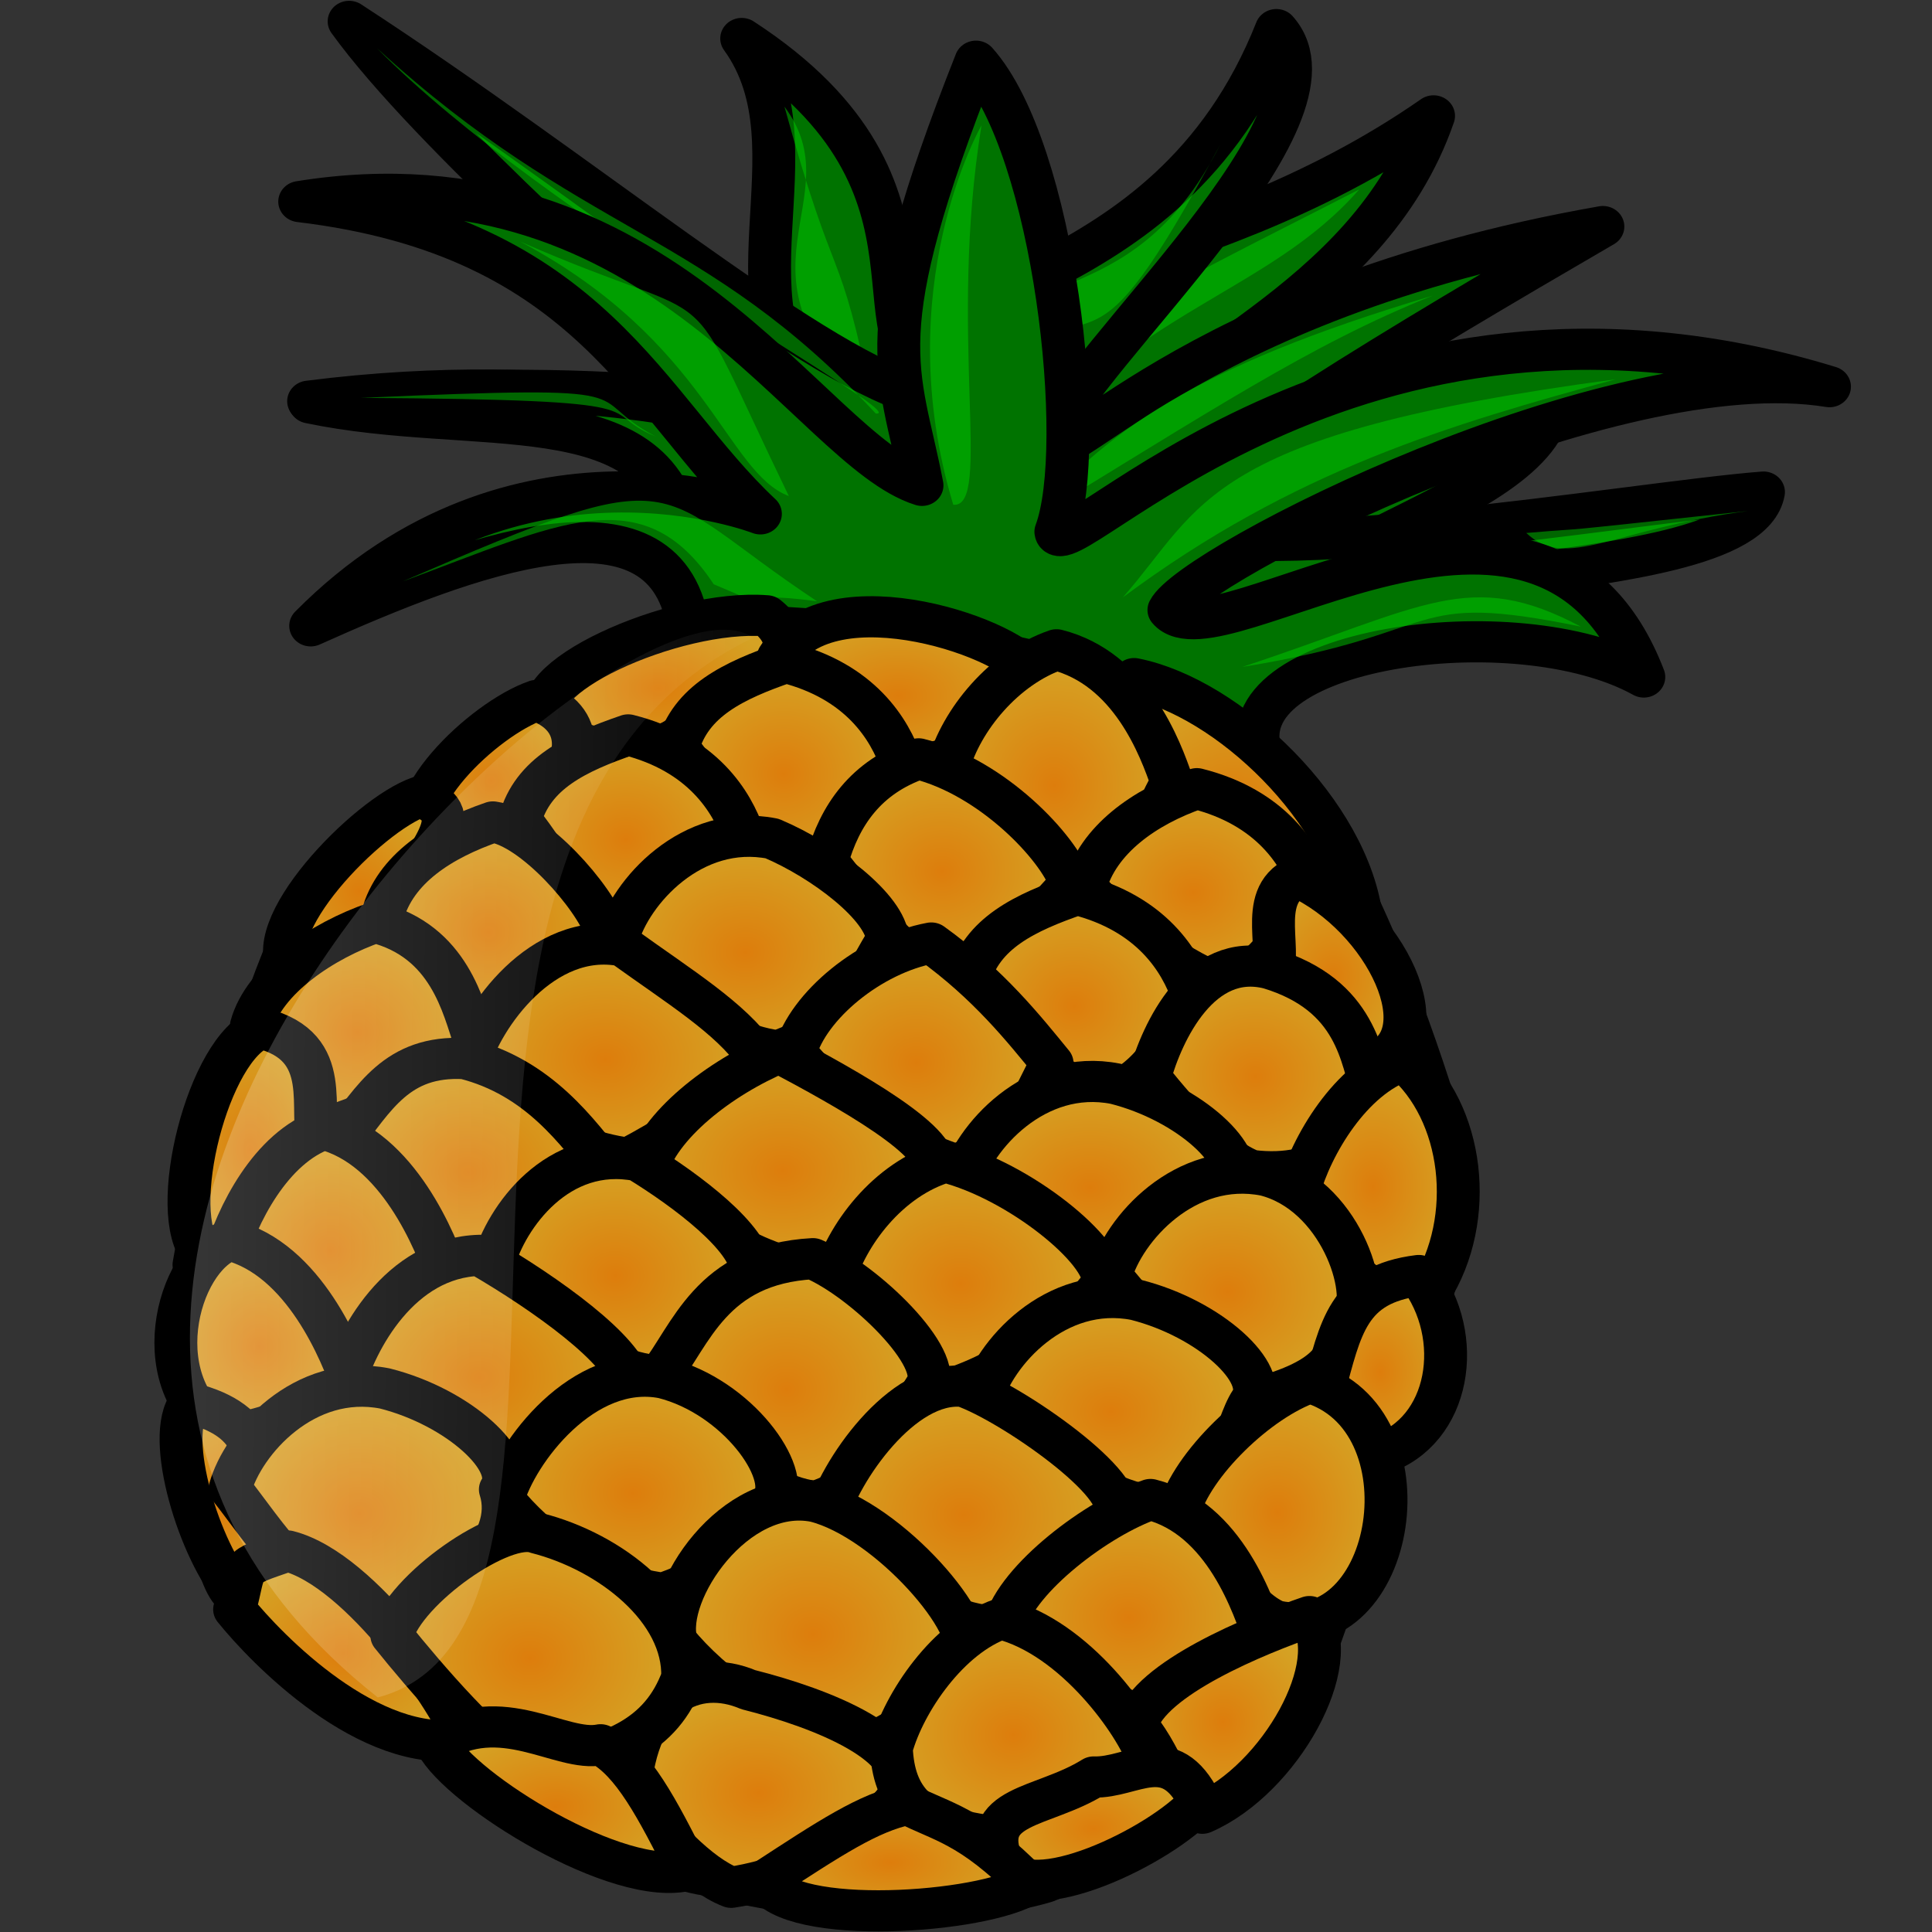 <?xml version="1.0" encoding="UTF-8" standalone="no"?>
<!-- Created with Inkscape (http://www.inkscape.org/) -->

<svg
   xmlns:dc="http://purl.org/dc/elements/1.1/"
   xmlns:cc="http://creativecommons.org/ns#"
   xmlns:rdf="http://www.w3.org/1999/02/22-rdf-syntax-ns#"
   xmlns:svg="http://www.w3.org/2000/svg"
   xmlns="http://www.w3.org/2000/svg"
   xmlns:xlink="http://www.w3.org/1999/xlink"
   xmlns:sodipodi="http://sodipodi.sourceforge.net/DTD/sodipodi-0.dtd"
   xmlns:inkscape="http://www.inkscape.org/namespaces/inkscape"
   id="svg2"
   version="1.1"
   inkscape:version="0.48.3.1 r9886"
   width="100"
   height="100"
   sodipodi:docname="pineapple.svg">
  <rect width="100%" height="100%" fill="#333333" stroke="none"/>
  <defs
     id="defs6">
    <radialGradient
       id="radialGradient832">
      <stop
         id="stop830"
         stop-color="#fff"
         stop-opacity=".342"
         offset="0" />
      <stop
         id="stop831"
         stop-color="#fff"
         stop-opacity="0"
         offset="1" />
    </radialGradient>
    <radialGradient
       id="radialGradient3011">
      <stop
         id="stop3013"
         stop-color="#fff"
         stop-opacity=".342"
         offset="0" />
      <stop
         id="stop3015"
         stop-color="#fff"
         stop-opacity="0"
         offset="1" />
    </radialGradient>
    <linearGradient
       gradientUnits="userSpaceOnUse"
       gradientTransform="scale(0.745,1.342)"
       id="linearGradient850"
       y2="405.773"
       xlink:href="#linearGradient855"
       y1="248.25"
       x2="463.264"
       x1="465.287" />
    <linearGradient
       id="linearGradient855">
      <stop
         id="stop856"
         stop-color="#fff"
         stop-opacity="0"
         offset="0" />
      <stop
         id="stop857"
         stop-color="#ffa617"
         stop-opacity=".733"
         offset="1" />
    </linearGradient>
    <linearGradient
       gradientUnits="userSpaceOnUse"
       gradientTransform="scale(1.459,0.686)"
       id="linearGradient854"
       y2="231.634"
       xlink:href="#linearGradient855"
       y1="120.956"
       x2="155.411"
       x1="157.811" />
    <linearGradient
       id="linearGradient3022">
      <stop
         id="stop3024"
         stop-color="#fff"
         stop-opacity="0"
         offset="0" />
      <stop
         id="stop3026"
         stop-color="#ffa617"
         stop-opacity=".733"
         offset="1" />
    </linearGradient>
    <linearGradient
       gradientUnits="userSpaceOnUse"
       gradientTransform="scale(1.533,0.652)"
       id="linearGradient850-7"
       x2="312.911"
       y1="339.769"
       x1="62.832"
       y2="191.318">
      <stop
         id="stop830-0"
         stop-color="#fff"
         stop-opacity=".525"
         offset="0" />
      <stop
         id="stop831-2"
         stop-color="#fff"
         stop-opacity="0"
         offset="1" />
    </linearGradient>
    <linearGradient
       id="linearGradient854-7"
       y1="0.5"
       x1="4.9006001e-17"
       y2="0.5">
      <stop
         id="stop856-0"
         stop-color="#fff"
         stop-opacity="0"
         offset="0" />
      <stop
         id="stop857-8"
         stop-color="#5f0e00"
         stop-opacity=".417"
         offset="1" />
    </linearGradient>
    <radialGradient
       gradientUnits="userSpaceOnUse"
       r="66.631"
       fy="260.588"
       fx="364.467"
       cy="260.588"
       cx="364.467"
       gradientTransform="scale(0.82,1.22)"
       id="radialGradient832-9"
       xlink:href="#linearGradient829" />
    <linearGradient
       id="linearGradient829">
      <stop
         id="stop830-5"
         offset="0"
         style="stop-color:#ffffff;stop-opacity:0.525;" />
      <stop
         id="stop831-8"
         offset="1"
         style="stop-color:#ffffff;stop-opacity:0;" />
    </linearGradient>
    <radialGradient
       id="radialGradient3008"
       xlink:href="#linearGradient829" />
    <linearGradient
       id="linearGradient3010">
      <stop
         id="stop3012"
         offset="0"
         style="stop-color:#ffffff;stop-opacity:0.525;" />
      <stop
         id="stop3014"
         offset="1"
         style="stop-color:#ffffff;stop-opacity:0;" />
    </linearGradient>
    <radialGradient
       gradientUnits="userSpaceOnUse"
       gradientTransform="scale(1.153,0.867)"
       cx="154.14"
       cy="213.161"
       fx="154.14"
       fy="213.161"
       id="radialGradient834"
       r="154.376"
       xlink:href="#linearGradient831" />
    <linearGradient
       id="linearGradient831">
      <stop
         id="stop832"
         offset="0"
         style="stop-color:#ffff00;stop-opacity:1;" />
      <stop
         id="stop833"
         offset="1"
         style="stop-color:#ffe300;stop-opacity:1;" />
    </linearGradient>
    <radialGradient
       gradientUnits="userSpaceOnUse"
       fy="382.894"
       fx="323.234"
       gradientTransform="scale(1.008,0.992)"
       id="radialGradient832-7"
       cy="382.894"
       cx="323.234"
       r="297.41">
      <stop
         id="stop856-2"
         stop-color="#dd6204"
         offset="0" />
      <stop
         id="stop857-0"
         stop-color="#e48e17"
         offset="1" />
    </radialGradient>
    <radialGradient
       gradientUnits="userSpaceOnUse"
       r="100.142"
       gradientTransform="scale(0.881,1.135)"
       id="radialGradient874"
       fx="160.589"
       fy="243.679"
       cy="240.19"
       cx="161.809">
      <stop
         id="stop830-9"
         stop-color="#fff"
         stop-opacity=".5"
         offset="0" />
      <stop
         id="stop831-1"
         stop-color="#fff"
         stop-opacity="0"
         offset="1" />
    </radialGradient>
    <radialGradient
       gradientUnits="userSpaceOnUse"
       fy="408.995"
       fx="196.719"
       gradientTransform="scale(0.946,1.057)"
       id="radialGradient863"
       cy="408.995"
       cx="196.719"
       r="229.342">
      <stop
         id="stop871"
         stop-color="#d9b72e"
         offset="0" />
      <stop
         id="stop872"
         stop-color="#e4e417"
         offset="1" />
    </radialGradient>
    <radialGradient
       gradientUnits="userSpaceOnUse"
       fy="220.701"
       fx="552.893"
       gradientTransform="scale(0.72,1.389)"
       id="radialGradient832-70"
       cx="552.893"
       cy="220.701"
       xlink:href="#linearGradient855-9"
       r="95.504" />
    <linearGradient
       id="linearGradient855-9">
      <stop
         id="stop856-8"
         stop-color="#dd6204"
         offset="0" />
      <stop
         id="stop857-7"
         stop-color="#e48e17"
         stop-opacity="0"
         offset="1" />
    </linearGradient>
    <radialGradient
       gradientUnits="userSpaceOnUse"
       fy="294.797"
       fx="192.346"
       gradientTransform="scale(1.063,0.941)"
       id="radialGradient862"
       cx="192.346"
       cy="294.797"
       xlink:href="#linearGradient829-0"
       r="28.648" />
    <linearGradient
       id="linearGradient829-0">
      <stop
         id="stop830-4"
         stop-color="#fff"
         stop-opacity=".542"
         offset="0" />
      <stop
         id="stop831-0"
         stop-color="#fff"
         stop-opacity="0"
         offset="1" />
    </linearGradient>
    <radialGradient
       gradientUnits="userSpaceOnUse"
       fy="293.906"
       fx="191.821"
       gradientTransform="scale(1.063,0.941)"
       id="radialGradient874-3"
       cx="191.821"
       cy="293.906"
       xlink:href="#linearGradient829-0"
       r="23.601" />
    <linearGradient
       id="linearGradient3036">
      <stop
         id="stop3038"
         stop-color="#fff"
         stop-opacity=".542"
         offset="0" />
      <stop
         id="stop3040"
         stop-color="#fff"
         stop-opacity="0"
         offset="1" />
    </linearGradient>
    <radialGradient
       gradientUnits="userSpaceOnUse"
       fy="191.15"
       fx="200.211"
       gradientTransform="scale(1.1,0.909)"
       id="radialGradient861"
       cx="200.211"
       cy="191.15"
       xlink:href="#linearGradient829-0"
       r="9.218" />
    <linearGradient
       id="linearGradient3043">
      <stop
         id="stop3045"
         stop-color="#fff"
         stop-opacity=".542"
         offset="0" />
      <stop
         id="stop3047"
         stop-color="#fff"
         stop-opacity="0"
         offset="1" />
    </linearGradient>
    <radialGradient
       gradientUnits="userSpaceOnUse"
       fy="145.012"
       fx="428.054"
       gradientTransform="scale(0.74,1.351)"
       id="radialGradient864"
       cx="428.054"
       cy="145.012"
       xlink:href="#linearGradient855-9"
       r="53.757" />
    <linearGradient
       id="linearGradient3050">
      <stop
         id="stop3052"
         stop-color="#dd6204"
         offset="0" />
      <stop
         id="stop3054"
         stop-color="#e48e17"
         stop-opacity="0"
         offset="1" />
    </linearGradient>
    <radialGradient
       id="radialGradient3056"
       cx="0.587"
       cy="0.572"
       xlink:href="#linearGradient855-9"
       r="0.43" />
    <linearGradient
       id="linearGradient3058">
      <stop
         id="stop3060"
         stop-color="#dd6204"
         offset="0" />
      <stop
         id="stop3062"
         stop-color="#e48e17"
         stop-opacity="0"
         offset="1" />
    </linearGradient>
    <radialGradient
       id="radialGradient3064"
       cx="0.587"
       cy="0.572"
       xlink:href="#linearGradient855-9"
       r="0.43" />
    <linearGradient
       id="linearGradient3066">
      <stop
         id="stop3068"
         stop-color="#dd6204"
         offset="0" />
      <stop
         id="stop3070"
         stop-color="#e48e17"
         stop-opacity="0"
         offset="1" />
    </linearGradient>
    <radialGradient
       id="radialGradient3072"
       cx="0.587"
       cy="0.572"
       xlink:href="#linearGradient855-9"
       r="0.43" />
    <linearGradient
       id="linearGradient3074">
      <stop
         id="stop3076"
         stop-color="#dd6204"
         offset="0" />
      <stop
         id="stop3078"
         stop-color="#e48e17"
         stop-opacity="0"
         offset="1" />
    </linearGradient>
    <radialGradient
       id="radialGradient3080"
       cx="0.587"
       cy="0.572"
       xlink:href="#linearGradient855-9"
       r="0.43" />
    <linearGradient
       id="linearGradient3082">
      <stop
         id="stop3084"
         stop-color="#dd6204"
         offset="0" />
      <stop
         id="stop3086"
         stop-color="#e48e17"
         stop-opacity="0"
         offset="1" />
    </linearGradient>
    <radialGradient
       id="radialGradient3088"
       cx="0.587"
       cy="0.572"
       xlink:href="#linearGradient855-9"
       r="0.43" />
    <linearGradient
       id="linearGradient3090">
      <stop
         id="stop3092"
         stop-color="#dd6204"
         offset="0" />
      <stop
         id="stop3094"
         stop-color="#e48e17"
         stop-opacity="0"
         offset="1" />
    </linearGradient>
    <radialGradient
       gradientUnits="userSpaceOnUse"
       fy="172.51"
       fx="475.041"
       gradientTransform="scale(0.777,1.287)"
       r="44.301"
       cy="172.51"
       cx="475.041"
       id="radialGradient3111"
       xlink:href="#linearGradient855-9"
       inkscape:collect="always" />
    <radialGradient
       gradientUnits="userSpaceOnUse"
       fy="289.808"
       fx="485.475"
       gradientTransform="scale(0.74,1.351)"
       r="53.757"
       cy="289.808"
       cx="485.475"
       id="radialGradient3113"
       xlink:href="#linearGradient855-9"
       inkscape:collect="always" />
    <radialGradient
       gradientUnits="userSpaceOnUse"
       fy="231.98"
       fx="463.52"
       gradientTransform="scale(0.74,1.351)"
       r="53.757"
       cy="231.98"
       cx="463.52"
       id="radialGradient3115"
       xlink:href="#linearGradient855-9"
       inkscape:collect="always" />
    <radialGradient
       gradientUnits="userSpaceOnUse"
       fy="171.843"
       fx="451.698"
       gradientTransform="scale(0.74,1.351)"
       r="53.757"
       cy="171.843"
       cx="451.698"
       id="radialGradient3117"
       xlink:href="#linearGradient855-9"
       inkscape:collect="always" />
    <radialGradient
       gradientUnits="userSpaceOnUse"
       fy="299.518"
       fx="424.677"
       gradientTransform="scale(0.74,1.351)"
       r="53.757"
       cy="299.518"
       cx="424.677"
       id="radialGradient3119"
       xlink:href="#linearGradient855-9"
       inkscape:collect="always" />
    <radialGradient
       gradientUnits="userSpaceOnUse"
       r="156.666"
       fy="308.008"
       fx="252.943"
       cy="308.008"
       cx="252.943"
       gradientTransform="scale(0.97,1.031)"
       id="radialGradient874-2"
       xlink:href="#linearGradient855-4" />
    <linearGradient
       id="linearGradient855-4">
      <stop
         id="stop856-02"
         stop-color="#dd7d0c"
         offset="0" />
      <stop
         id="stop857-5"
         stop-color="#d5a224"
         offset="1" />
    </linearGradient>
    <radialGradient
       gradientUnits="userSpaceOnUse"
       fy="656.951"
       fx="184.545"
       gradientTransform="scale(1.413,0.708)"
       id="radialGradient832-2"
       cx="184.545"
       cy="656.951"
       xlink:href="#linearGradient855-4"
       r="21.297" />
    <linearGradient
       id="linearGradient3073">
      <stop
         id="stop3075"
         stop-color="#dd7d0c"
         offset="0" />
      <stop
         id="stop3077"
         stop-color="#d5a224"
         offset="1" />
    </linearGradient>
    <radialGradient
       id="radialGradient3079"
       cx="0.477"
       cy="0.532"
       xlink:href="#linearGradient855-4"
       r="0.42" />
    <linearGradient
       id="linearGradient3081">
      <stop
         id="stop3083"
         stop-color="#dd7d0c"
         offset="0" />
      <stop
         id="stop3085"
         stop-color="#d5a224"
         offset="1" />
    </linearGradient>
    <radialGradient
       id="radialGradient3087"
       cx="0.477"
       cy="0.532"
       xlink:href="#linearGradient855-4"
       r="0.42" />
    <linearGradient
       id="linearGradient3089">
      <stop
         id="stop3091"
         stop-color="#dd7d0c"
         offset="0" />
      <stop
         id="stop3093"
         stop-color="#d5a224"
         offset="1" />
    </linearGradient>
    <radialGradient
       id="radialGradient3095"
       cx="0.477"
       cy="0.532"
       xlink:href="#linearGradient855-4"
       r="0.42" />
    <linearGradient
       id="linearGradient3097">
      <stop
         id="stop3099"
         stop-color="#dd7d0c"
         offset="0" />
      <stop
         id="stop3101"
         stop-color="#d5a224"
         offset="1" />
    </linearGradient>
    <radialGradient
       id="radialGradient3103"
       cx="0.477"
       cy="0.532"
       xlink:href="#linearGradient855-4"
       r="0.42" />
    <linearGradient
       id="linearGradient3105">
      <stop
         id="stop3107"
         stop-color="#dd7d0c"
         offset="0" />
      <stop
         id="stop3109"
         stop-color="#d5a224"
         offset="1" />
    </linearGradient>
    <radialGradient
       id="radialGradient3111-1"
       cx="0.477"
       cy="0.532"
       xlink:href="#linearGradient855-4"
       r="0.42" />
    <linearGradient
       id="linearGradient3113">
      <stop
         id="stop3115"
         stop-color="#dd7d0c"
         offset="0" />
      <stop
         id="stop3117"
         stop-color="#d5a224"
         offset="1" />
    </linearGradient>
    <radialGradient
       id="radialGradient3119-5"
       cx="0.477"
       cy="0.532"
       xlink:href="#linearGradient855-4"
       r="0.42" />
    <linearGradient
       id="linearGradient3121">
      <stop
         id="stop3123"
         stop-color="#dd7d0c"
         offset="0" />
      <stop
         id="stop3125"
         stop-color="#d5a224"
         offset="1" />
    </linearGradient>
    <radialGradient
       id="radialGradient3127"
       cx="0.477"
       cy="0.532"
       xlink:href="#linearGradient855-4"
       r="0.42" />
    <linearGradient
       id="linearGradient3129">
      <stop
         id="stop3131"
         stop-color="#dd7d0c"
         offset="0" />
      <stop
         id="stop3133"
         stop-color="#d5a224"
         offset="1" />
    </linearGradient>
    <radialGradient
       id="radialGradient3135"
       cx="0.477"
       cy="0.532"
       xlink:href="#linearGradient855-4"
       r="0.42" />
    <linearGradient
       id="linearGradient3137">
      <stop
         id="stop3139"
         stop-color="#dd7d0c"
         offset="0" />
      <stop
         id="stop3141"
         stop-color="#d5a224"
         offset="1" />
    </linearGradient>
    <radialGradient
       id="radialGradient3143"
       cx="0.477"
       cy="0.532"
       xlink:href="#linearGradient855-4"
       r="0.42" />
    <linearGradient
       id="linearGradient3145">
      <stop
         id="stop3147"
         stop-color="#dd7d0c"
         offset="0" />
      <stop
         id="stop3149"
         stop-color="#d5a224"
         offset="1" />
    </linearGradient>
    <radialGradient
       id="radialGradient3151"
       cx="0.477"
       cy="0.532"
       xlink:href="#linearGradient855-4"
       r="0.42" />
    <linearGradient
       id="linearGradient3153">
      <stop
         id="stop3155"
         stop-color="#dd7d0c"
         offset="0" />
      <stop
         id="stop3157"
         stop-color="#d5a224"
         offset="1" />
    </linearGradient>
    <radialGradient
       id="radialGradient3159"
       cx="0.477"
       cy="0.532"
       xlink:href="#linearGradient855-4"
       r="0.42" />
    <linearGradient
       id="linearGradient3161">
      <stop
         id="stop3163"
         stop-color="#dd7d0c"
         offset="0" />
      <stop
         id="stop3165"
         stop-color="#d5a224"
         offset="1" />
    </linearGradient>
    <radialGradient
       id="radialGradient3167"
       cx="0.477"
       cy="0.532"
       xlink:href="#linearGradient855-4"
       r="0.42" />
    <linearGradient
       id="linearGradient3169">
      <stop
         id="stop3171"
         stop-color="#dd7d0c"
         offset="0" />
      <stop
         id="stop3173"
         stop-color="#d5a224"
         offset="1" />
    </linearGradient>
    <radialGradient
       id="radialGradient3175"
       cx="0.477"
       cy="0.532"
       xlink:href="#linearGradient855-4"
       r="0.42" />
    <linearGradient
       id="linearGradient3177">
      <stop
         id="stop3179"
         stop-color="#dd7d0c"
         offset="0" />
      <stop
         id="stop3181"
         stop-color="#d5a224"
         offset="1" />
    </linearGradient>
    <radialGradient
       id="radialGradient3183"
       cx="0.477"
       cy="0.532"
       xlink:href="#linearGradient855-4"
       r="0.42" />
    <linearGradient
       id="linearGradient3185">
      <stop
         id="stop3187"
         stop-color="#dd7d0c"
         offset="0" />
      <stop
         id="stop3189"
         stop-color="#d5a224"
         offset="1" />
    </linearGradient>
    <radialGradient
       id="radialGradient3191"
       cx="0.477"
       cy="0.532"
       xlink:href="#linearGradient855-4"
       r="0.42" />
    <linearGradient
       id="linearGradient3193">
      <stop
         id="stop3195"
         stop-color="#dd7d0c"
         offset="0" />
      <stop
         id="stop3197"
         stop-color="#d5a224"
         offset="1" />
    </linearGradient>
    <radialGradient
       id="radialGradient3199"
       cx="0.477"
       cy="0.532"
       xlink:href="#linearGradient855-4"
       r="0.42" />
    <linearGradient
       id="linearGradient3201">
      <stop
         id="stop3203"
         stop-color="#dd7d0c"
         offset="0" />
      <stop
         id="stop3205"
         stop-color="#d5a224"
         offset="1" />
    </linearGradient>
    <radialGradient
       id="radialGradient3207"
       cx="0.477"
       cy="0.532"
       xlink:href="#linearGradient855-4"
       r="0.42" />
    <linearGradient
       id="linearGradient3209">
      <stop
         id="stop3211"
         stop-color="#dd7d0c"
         offset="0" />
      <stop
         id="stop3213"
         stop-color="#d5a224"
         offset="1" />
    </linearGradient>
    <radialGradient
       id="radialGradient3215"
       cx="0.477"
       cy="0.532"
       xlink:href="#linearGradient855-4"
       r="0.42" />
    <linearGradient
       id="linearGradient3217">
      <stop
         id="stop3219"
         stop-color="#dd7d0c"
         offset="0" />
      <stop
         id="stop3221"
         stop-color="#d5a224"
         offset="1" />
    </linearGradient>
    <radialGradient
       id="radialGradient3223"
       cx="0.477"
       cy="0.532"
       xlink:href="#linearGradient855-4"
       r="0.42" />
    <linearGradient
       id="linearGradient3225">
      <stop
         id="stop3227"
         stop-color="#dd7d0c"
         offset="0" />
      <stop
         id="stop3229"
         stop-color="#d5a224"
         offset="1" />
    </linearGradient>
    <radialGradient
       id="radialGradient3231"
       cx="0.477"
       cy="0.532"
       xlink:href="#linearGradient855-4"
       r="0.42" />
    <linearGradient
       id="linearGradient3233">
      <stop
         id="stop3235"
         stop-color="#dd7d0c"
         offset="0" />
      <stop
         id="stop3237"
         stop-color="#d5a224"
         offset="1" />
    </linearGradient>
    <radialGradient
       id="radialGradient3239"
       cx="0.477"
       cy="0.532"
       xlink:href="#linearGradient855-4"
       r="0.42" />
    <linearGradient
       id="linearGradient3241">
      <stop
         id="stop3243"
         stop-color="#dd7d0c"
         offset="0" />
      <stop
         id="stop3245"
         stop-color="#d5a224"
         offset="1" />
    </linearGradient>
    <radialGradient
       id="radialGradient3247"
       cx="0.477"
       cy="0.532"
       xlink:href="#linearGradient855-4"
       r="0.42" />
    <linearGradient
       id="linearGradient3249">
      <stop
         id="stop3251"
         stop-color="#dd7d0c"
         offset="0" />
      <stop
         id="stop3253"
         stop-color="#d5a224"
         offset="1" />
    </linearGradient>
    <radialGradient
       id="radialGradient3255"
       cx="0.477"
       cy="0.532"
       xlink:href="#linearGradient855-4"
       r="0.42" />
    <linearGradient
       id="linearGradient3257">
      <stop
         id="stop3259"
         stop-color="#dd7d0c"
         offset="0" />
      <stop
         id="stop3261"
         stop-color="#d5a224"
         offset="1" />
    </linearGradient>
    <radialGradient
       id="radialGradient3263"
       cx="0.477"
       cy="0.532"
       xlink:href="#linearGradient855-4"
       r="0.42" />
    <linearGradient
       id="linearGradient3265">
      <stop
         id="stop3267"
         stop-color="#dd7d0c"
         offset="0" />
      <stop
         id="stop3269"
         stop-color="#d5a224"
         offset="1" />
    </linearGradient>
    <radialGradient
       id="radialGradient3271"
       cx="0.477"
       cy="0.532"
       xlink:href="#linearGradient855-4"
       r="0.42" />
    <linearGradient
       id="linearGradient3273">
      <stop
         id="stop3275"
         stop-color="#dd7d0c"
         offset="0" />
      <stop
         id="stop3277"
         stop-color="#d5a224"
         offset="1" />
    </linearGradient>
    <radialGradient
       id="radialGradient3279"
       cx="0.477"
       cy="0.532"
       xlink:href="#linearGradient855-4"
       r="0.42" />
    <linearGradient
       id="linearGradient3281">
      <stop
         id="stop3283"
         stop-color="#dd7d0c"
         offset="0" />
      <stop
         id="stop3285"
         stop-color="#d5a224"
         offset="1" />
    </linearGradient>
    <radialGradient
       id="radialGradient3287"
       cx="0.477"
       cy="0.532"
       xlink:href="#linearGradient855-4"
       r="0.42" />
    <linearGradient
       id="linearGradient3289">
      <stop
         id="stop3291"
         stop-color="#dd7d0c"
         offset="0" />
      <stop
         id="stop3293"
         stop-color="#d5a224"
         offset="1" />
    </linearGradient>
    <radialGradient
       id="radialGradient3295"
       cx="0.477"
       cy="0.532"
       xlink:href="#linearGradient855-4"
       r="0.42" />
    <linearGradient
       id="linearGradient3297">
      <stop
         id="stop3299"
         stop-color="#dd7d0c"
         offset="0" />
      <stop
         id="stop3301"
         stop-color="#d5a224"
         offset="1" />
    </linearGradient>
    <radialGradient
       id="radialGradient3303"
       cx="0.477"
       cy="0.532"
       xlink:href="#linearGradient855-4"
       r="0.42" />
    <linearGradient
       id="linearGradient3305">
      <stop
         id="stop3307"
         stop-color="#dd7d0c"
         offset="0" />
      <stop
         id="stop3309"
         stop-color="#d5a224"
         offset="1" />
    </linearGradient>
    <radialGradient
       id="radialGradient3311"
       cx="0.477"
       cy="0.532"
       xlink:href="#linearGradient855-4"
       r="0.42" />
    <linearGradient
       id="linearGradient3313">
      <stop
         id="stop3315"
         stop-color="#dd7d0c"
         offset="0" />
      <stop
         id="stop3317"
         stop-color="#d5a224"
         offset="1" />
    </linearGradient>
    <radialGradient
       id="radialGradient3319"
       cx="0.477"
       cy="0.532"
       xlink:href="#linearGradient855-4"
       r="0.42" />
    <linearGradient
       id="linearGradient3321">
      <stop
         id="stop3323"
         stop-color="#dd7d0c"
         offset="0" />
      <stop
         id="stop3325"
         stop-color="#d5a224"
         offset="1" />
    </linearGradient>
    <radialGradient
       id="radialGradient3327"
       cx="0.477"
       cy="0.532"
       xlink:href="#linearGradient855-4"
       r="0.42" />
    <linearGradient
       id="linearGradient3329">
      <stop
         id="stop3331"
         stop-color="#dd7d0c"
         offset="0" />
      <stop
         id="stop3333"
         stop-color="#d5a224"
         offset="1" />
    </linearGradient>
    <radialGradient
       id="radialGradient3335"
       cx="0.477"
       cy="0.532"
       xlink:href="#linearGradient855-4"
       r="0.42" />
    <linearGradient
       id="linearGradient3337">
      <stop
         id="stop3339"
         stop-color="#dd7d0c"
         offset="0" />
      <stop
         id="stop3341"
         stop-color="#d5a224"
         offset="1" />
    </linearGradient>
    <radialGradient
       id="radialGradient3343"
       cx="0.477"
       cy="0.532"
       xlink:href="#linearGradient855-4"
       r="0.42" />
    <linearGradient
       id="linearGradient3345">
      <stop
         id="stop3347"
         stop-color="#dd7d0c"
         offset="0" />
      <stop
         id="stop3349"
         stop-color="#d5a224"
         offset="1" />
    </linearGradient>
    <radialGradient
       id="radialGradient3351"
       cx="0.477"
       cy="0.532"
       xlink:href="#linearGradient855-4"
       r="0.42" />
    <linearGradient
       id="linearGradient3353">
      <stop
         id="stop3355"
         stop-color="#dd7d0c"
         offset="0" />
      <stop
         id="stop3357"
         stop-color="#d5a224"
         offset="1" />
    </linearGradient>
    <radialGradient
       id="radialGradient3359"
       cx="0.477"
       cy="0.532"
       xlink:href="#linearGradient855-4"
       r="0.42" />
    <linearGradient
       id="linearGradient3361">
      <stop
         id="stop3363"
         stop-color="#dd7d0c"
         offset="0" />
      <stop
         id="stop3365"
         stop-color="#d5a224"
         offset="1" />
    </linearGradient>
    <radialGradient
       id="radialGradient3367"
       cx="0.477"
       cy="0.532"
       xlink:href="#linearGradient855-4"
       r="0.42" />
    <linearGradient
       id="linearGradient3369">
      <stop
         id="stop3371"
         stop-color="#dd7d0c"
         offset="0" />
      <stop
         id="stop3373"
         stop-color="#d5a224"
         offset="1" />
    </linearGradient>
    <radialGradient
       id="radialGradient3375"
       cx="0.477"
       cy="0.532"
       xlink:href="#linearGradient855-4"
       r="0.42" />
    <linearGradient
       id="linearGradient3377">
      <stop
         id="stop3379"
         stop-color="#dd7d0c"
         offset="0" />
      <stop
         id="stop3381"
         stop-color="#d5a224"
         offset="1" />
    </linearGradient>
    <radialGradient
       id="radialGradient3383"
       cx="0.477"
       cy="0.532"
       xlink:href="#linearGradient855-4"
       r="0.42" />
    <linearGradient
       id="linearGradient3385">
      <stop
         id="stop3387"
         stop-color="#dd7d0c"
         offset="0" />
      <stop
         id="stop3389"
         stop-color="#d5a224"
         offset="1" />
    </linearGradient>
    <radialGradient
       id="radialGradient3391"
       cx="0.477"
       cy="0.532"
       xlink:href="#linearGradient855-4"
       r="0.42" />
    <linearGradient
       id="linearGradient3393">
      <stop
         id="stop3395"
         stop-color="#dd7d0c"
         offset="0" />
      <stop
         id="stop3397"
         stop-color="#d5a224"
         offset="1" />
    </linearGradient>
    <radialGradient
       id="radialGradient3399"
       cx="0.477"
       cy="0.532"
       xlink:href="#linearGradient855-4"
       r="0.42" />
    <linearGradient
       id="linearGradient3401">
      <stop
         id="stop3403"
         stop-color="#dd7d0c"
         offset="0" />
      <stop
         id="stop3405"
         stop-color="#d5a224"
         offset="1" />
    </linearGradient>
    <radialGradient
       id="radialGradient3407"
       cx="0.477"
       cy="0.532"
       xlink:href="#linearGradient855-4"
       r="0.42" />
    <linearGradient
       id="linearGradient3409">
      <stop
         id="stop3411"
         stop-color="#dd7d0c"
         offset="0" />
      <stop
         id="stop3413"
         stop-color="#d5a224"
         offset="1" />
    </linearGradient>
    <radialGradient
       id="radialGradient3415"
       cx="0.477"
       cy="0.532"
       xlink:href="#linearGradient855-4"
       r="0.42" />
    <linearGradient
       id="linearGradient3417">
      <stop
         id="stop3419"
         stop-color="#dd7d0c"
         offset="0" />
      <stop
         id="stop3421"
         stop-color="#d5a224"
         offset="1" />
    </linearGradient>
    <radialGradient
       id="radialGradient3423"
       cx="0.477"
       cy="0.532"
       xlink:href="#linearGradient855-4"
       r="0.42" />
    <linearGradient
       id="linearGradient3425">
      <stop
         id="stop3427"
         stop-color="#dd7d0c"
         offset="0" />
      <stop
         id="stop3429"
         stop-color="#d5a224"
         offset="1" />
    </linearGradient>
    <radialGradient
       id="radialGradient3431"
       cx="0.477"
       cy="0.532"
       xlink:href="#linearGradient855-4"
       r="0.42" />
    <linearGradient
       id="linearGradient3433">
      <stop
         id="stop3435"
         stop-color="#dd7d0c"
         offset="0" />
      <stop
         id="stop3437"
         stop-color="#d5a224"
         offset="1" />
    </linearGradient>
    <radialGradient
       id="radialGradient3439"
       cx="0.477"
       cy="0.532"
       xlink:href="#linearGradient855-4"
       r="0.42" />
    <linearGradient
       id="linearGradient3441">
      <stop
         id="stop3443"
         stop-color="#dd7d0c"
         offset="0" />
      <stop
         id="stop3445"
         stop-color="#d5a224"
         offset="1" />
    </linearGradient>
    <linearGradient
       id="linearGradient850-74"
       x2="1.147"
       y1="0.254"
       x1="-0.696"
       y2="0.284">
      <stop
         id="stop830-7"
         stop-color="#fff"
         stop-opacity=".342"
         offset="0" />
      <stop
         id="stop831-4"
         stop-color="#fff"
         stop-opacity="0"
         offset="1" />
    </linearGradient>
    <radialGradient
       gradientUnits="userSpaceOnUse"
       fy="223.034"
       fx="166.635"
       gradientTransform="scale(1.24,0.806)"
       r="22.331"
       cy="223.034"
       cx="166.635"
       id="radialGradient3515"
       xlink:href="#linearGradient855-4"
       inkscape:collect="always" />
    <radialGradient
       gradientUnits="userSpaceOnUse"
       fy="223.622"
       fx="213.339"
       gradientTransform="scale(1.231,0.812)"
       r="23.582"
       cy="223.622"
       cx="213.339"
       id="radialGradient3517"
       xlink:href="#linearGradient855-4"
       inkscape:collect="always" />
    <radialGradient
       gradientUnits="userSpaceOnUse"
       fy="206.019"
       fx="345.607"
       gradientTransform="scale(0.986,1.014)"
       r="28.424"
       cy="206.019"
       cx="345.607"
       id="radialGradient3519"
       xlink:href="#linearGradient855-4"
       inkscape:collect="always" />
    <radialGradient
       gradientUnits="userSpaceOnUse"
       fy="189.927"
       fx="320.073"
       gradientTransform="scale(0.934,1.071)"
       r="27.961"
       cy="189.927"
       cx="320.073"
       id="radialGradient3521"
       xlink:href="#linearGradient855-4"
       inkscape:collect="always" />
    <radialGradient
       gradientUnits="userSpaceOnUse"
       fy="202.634"
       fx="167.365"
       gradientTransform="scale(1.002,0.998)"
       r="19.306"
       cy="202.634"
       cx="167.365"
       id="radialGradient3523"
       xlink:href="#linearGradient855-4"
       inkscape:collect="always" />
    <radialGradient
       gradientUnits="userSpaceOnUse"
       fy="204.014"
       fx="231.74"
       gradientTransform="scale(1.018,0.983)"
       r="25.66"
       cy="204.014"
       cx="231.74"
       id="radialGradient3525"
       xlink:href="#linearGradient855-4"
       inkscape:collect="always" />
    <radialGradient
       gradientUnits="userSpaceOnUse"
       fy="225.996"
       fx="190.673"
       gradientTransform="scale(1.044,0.958)"
       r="25.013"
       cy="225.996"
       cx="190.673"
       id="radialGradient3527"
       xlink:href="#linearGradient855-4"
       inkscape:collect="always" />
    <radialGradient
       gradientUnits="userSpaceOnUse"
       fy="234.88"
       fx="260.596"
       gradientTransform="scale(1.047,0.955)"
       r="26.799"
       cy="234.88"
       cx="260.596"
       id="radialGradient3529"
       xlink:href="#linearGradient855-4"
       inkscape:collect="always" />
    <radialGradient
       gradientUnits="userSpaceOnUse"
       fy="241.475"
       fx="314.719"
       gradientTransform="scale(1.053,0.95)"
       r="25.136"
       cy="241.475"
       cx="314.719"
       id="radialGradient3531"
       xlink:href="#linearGradient855-4"
       inkscape:collect="always" />
    <radialGradient
       gradientUnits="userSpaceOnUse"
       fy="217.855"
       fx="417.38"
       gradientTransform="scale(0.872,1.147)"
       r="20.163"
       cy="217.855"
       cx="417.38"
       id="radialGradient3533"
       xlink:href="#linearGradient855-4"
       inkscape:collect="always" />
    <radialGradient
       gradientUnits="userSpaceOnUse"
       fy="261.157"
       fx="298.835"
       gradientTransform="scale(1.016,0.984)"
       r="25.692"
       cy="261.157"
       cx="298.835"
       id="radialGradient3535"
       xlink:href="#linearGradient855-4"
       inkscape:collect="always" />
    <radialGradient
       gradientUnits="userSpaceOnUse"
       fy="264.281"
       fx="209.388"
       gradientTransform="scale(1.084,0.923)"
       r="28.303"
       cy="264.281"
       cx="209.388"
       id="radialGradient3537"
       xlink:href="#linearGradient855-4"
       inkscape:collect="always" />
    <radialGradient
       gradientUnits="userSpaceOnUse"
       fy="216.763"
       fx="144.699"
       gradientTransform="scale(0.946,1.057)"
       r="20.868"
       cy="216.763"
       cx="144.699"
       id="radialGradient3539"
       xlink:href="#linearGradient855-4"
       inkscape:collect="always" />
    <radialGradient
       gradientUnits="userSpaceOnUse"
       fy="243.961"
       fx="163.619"
       gradientTransform="scale(1.021,0.98)"
       r="25.585"
       cy="243.961"
       cx="163.619"
       id="radialGradient3541"
       xlink:href="#linearGradient855-4"
       inkscape:collect="always" />
    <radialGradient
       gradientUnits="userSpaceOnUse"
       fy="269.032"
       fx="133.579"
       gradientTransform="scale(1.022,0.979)"
       r="25.566"
       cy="269.032"
       cx="133.579"
       id="radialGradient3543"
       xlink:href="#linearGradient855-4"
       inkscape:collect="always" />
    <radialGradient
       gradientUnits="userSpaceOnUse"
       fy="301.275"
       fx="174.088"
       gradientTransform="scale(1.116,0.896)"
       r="29.098"
       cy="301.275"
       cx="174.088"
       id="radialGradient3545"
       xlink:href="#linearGradient855-4"
       inkscape:collect="always" />
    <radialGradient
       gradientUnits="userSpaceOnUse"
       fy="283.206"
       fx="255.103"
       gradientTransform="scale(1.046,0.956)"
       r="28.066"
       cy="283.206"
       cx="255.103"
       id="radialGradient3547"
       xlink:href="#linearGradient855-4"
       inkscape:collect="always" />
    <radialGradient
       gradientUnits="userSpaceOnUse"
       fy="279.135"
       fx="339.739"
       gradientTransform="scale(1.018,0.982)"
       r="25.655"
       cy="279.135"
       cx="339.739"
       id="radialGradient3549"
       xlink:href="#linearGradient855-4"
       inkscape:collect="always" />
    <radialGradient
       gradientUnits="userSpaceOnUse"
       fy="252.83"
       fx="444.443"
       gradientTransform="scale(0.84,1.19)"
       r="23.612"
       cy="252.83"
       cx="444.443"
       id="radialGradient3551"
       xlink:href="#linearGradient855-4"
       inkscape:collect="always" />
    <radialGradient
       gradientUnits="userSpaceOnUse"
       fy="340.234"
       fx="271.987"
       gradientTransform="scale(1.13,0.885)"
       r="27.429"
       cy="340.234"
       cx="271.987"
       id="radialGradient3553"
       xlink:href="#linearGradient855-4"
       inkscape:collect="always" />
    <radialGradient
       gradientUnits="userSpaceOnUse"
       fy="327.847"
       fx="213.502"
       gradientTransform="scale(1.104,0.906)"
       r="29.404"
       cy="327.847"
       cx="213.502"
       id="radialGradient3555"
       xlink:href="#linearGradient855-4"
       inkscape:collect="always" />
    <radialGradient
       gradientUnits="userSpaceOnUse"
       fy="322.192"
       fx="149.904"
       gradientTransform="scale(1.083,0.923)"
       r="28.051"
       cy="322.192"
       cx="149.904"
       id="radialGradient3557"
       xlink:href="#linearGradient855-4"
       inkscape:collect="always" />
    <radialGradient
       gradientUnits="userSpaceOnUse"
       fy="230.198"
       fx="141.408"
       gradientTransform="scale(0.788,1.268)"
       r="21.513"
       cy="230.198"
       cx="141.408"
       id="radialGradient3559"
       xlink:href="#linearGradient855-4"
       inkscape:collect="always" />
    <radialGradient
       gradientUnits="userSpaceOnUse"
       fy="310.198"
       fx="132.643"
       gradientTransform="scale(0.981,1.02)"
       r="26.634"
       cy="310.198"
       cx="132.643"
       id="radialGradient3561"
       xlink:href="#linearGradient855-4"
       inkscape:collect="always" />
    <radialGradient
       gradientUnits="userSpaceOnUse"
       fy="340.969"
       fx="186.008"
       gradientTransform="scale(1.057,0.946)"
       r="27.88"
       cy="340.969"
       cx="186.008"
       id="radialGradient3563"
       xlink:href="#linearGradient855-4"
       inkscape:collect="always" />
    <radialGradient
       gradientUnits="userSpaceOnUse"
       fy="344.053"
       fx="261.481"
       gradientTransform="scale(1.06,0.943)"
       r="28.94"
       cy="344.053"
       cx="261.481"
       id="radialGradient3565"
       xlink:href="#linearGradient855-4"
       inkscape:collect="always" />
    <radialGradient
       gradientUnits="userSpaceOnUse"
       fy="337.185"
       fx="328.563"
       gradientTransform="scale(1.033,0.968)"
       r="27.553"
       cy="337.185"
       cx="328.563"
       id="radialGradient3567"
       xlink:href="#linearGradient855-4"
       inkscape:collect="always" />
    <radialGradient
       gradientUnits="userSpaceOnUse"
       fy="293.462"
       fx="442.164"
       gradientTransform="scale(0.848,1.179)"
       r="19.051"
       cy="293.462"
       cx="442.164"
       id="radialGradient3569"
       xlink:href="#linearGradient855-4"
       inkscape:collect="always" />
    <radialGradient
       gradientUnits="userSpaceOnUse"
       fy="389.854"
       fx="284.576"
       gradientTransform="scale(1.097,0.912)"
       r="28.26"
       cy="389.854"
       cx="284.576"
       id="radialGradient3571"
       xlink:href="#linearGradient855-4"
       inkscape:collect="always" />
    <radialGradient
       gradientUnits="userSpaceOnUse"
       fy="360.242"
       fx="229.947"
       gradientTransform="scale(1.029,0.972)"
       r="29.845"
       cy="360.242"
       cx="229.947"
       id="radialGradient3573"
       xlink:href="#linearGradient855-4"
       inkscape:collect="always" />
    <radialGradient
       gradientUnits="userSpaceOnUse"
       fy="378.237"
       fx="151.292"
       gradientTransform="scale(1.09,0.918)"
       r="29.696"
       cy="378.237"
       cx="151.292"
       id="radialGradient3575"
       xlink:href="#linearGradient855-4"
       inkscape:collect="always" />
    <radialGradient
       gradientUnits="userSpaceOnUse"
       fy="320.169"
       fx="120.668"
       gradientTransform="scale(0.942,1.061)"
       r="22.938"
       cy="320.169"
       cx="120.668"
       id="radialGradient3577"
       xlink:href="#linearGradient855-4"
       inkscape:collect="always" />
    <radialGradient
       gradientUnits="userSpaceOnUse"
       fy="281.308"
       fx="141.542"
       gradientTransform="scale(0.743,1.345)"
       r="17.585"
       cy="281.308"
       cx="141.542"
       id="radialGradient3579"
       xlink:href="#linearGradient855-4"
       inkscape:collect="always" />
    <radialGradient
       gradientUnits="userSpaceOnUse"
       fy="398.173"
       fx="130.831"
       gradientTransform="scale(1.047,0.955)"
       r="29.596"
       cy="398.173"
       cx="130.831"
       id="radialGradient3581"
       xlink:href="#linearGradient855-4"
       inkscape:collect="always" />
    <radialGradient
       gradientUnits="userSpaceOnUse"
       fy="407.115"
       fx="185.026"
       gradientTransform="scale(1.085,0.922)"
       r="28.602"
       cy="407.115"
       cx="185.026"
       id="radialGradient3583"
       xlink:href="#linearGradient855-4"
       inkscape:collect="always" />
    <radialGradient
       gradientUnits="userSpaceOnUse"
       fy="405.407"
       fx="260.941"
       gradientTransform="scale(1.065,0.939)"
       r="30.559"
       cy="405.407"
       cx="260.941"
       id="radialGradient3585"
       xlink:href="#linearGradient855-4"
       inkscape:collect="always" />
    <radialGradient
       gradientUnits="userSpaceOnUse"
       fy="350.561"
       fx="380.265"
       gradientTransform="scale(0.923,1.084)"
       r="26.527"
       cy="350.561"
       cx="380.265"
       id="radialGradient3587"
       xlink:href="#linearGradient855-4"
       inkscape:collect="always" />
    <radialGradient
       gradientUnits="userSpaceOnUse"
       fy="429.686"
       fx="298.404"
       gradientTransform="scale(1.06,0.944)"
       r="28.065"
       cy="429.686"
       cx="298.404"
       id="radialGradient3589"
       xlink:href="#linearGradient855-4"
       inkscape:collect="always" />
    <radialGradient
       gradientUnits="userSpaceOnUse"
       fy="430.737"
       fx="230.744"
       gradientTransform="scale(1.052,0.951)"
       r="31.166"
       cy="430.737"
       cx="230.744"
       id="radialGradient3591"
       xlink:href="#linearGradient855-4"
       inkscape:collect="always" />
    <radialGradient
       gradientUnits="userSpaceOnUse"
       fy="440.737"
       fx="125.206"
       gradientTransform="scale(1.064,0.94)"
       r="25.098"
       cy="440.737"
       cx="125.206"
       id="radialGradient3593"
       xlink:href="#linearGradient855-4"
       inkscape:collect="always" />
    <radialGradient
       gradientUnits="userSpaceOnUse"
       fy="496.899"
       fx="207.474"
       gradientTransform="scale(1.109,0.902)"
       r="27.878"
       cy="496.899"
       cx="207.474"
       id="radialGradient3595"
       xlink:href="#linearGradient855-4"
       inkscape:collect="always" />
    <radialGradient
       gradientUnits="userSpaceOnUse"
       fy="458.44"
       fx="274.105"
       gradientTransform="scale(1.056,0.947)"
       r="27.821"
       cy="458.44"
       cx="274.105"
       id="radialGradient3597"
       xlink:href="#linearGradient855-4"
       inkscape:collect="always" />
    <radialGradient
       gradientUnits="userSpaceOnUse"
       fy="411.609"
       fx="354.301"
       gradientTransform="scale(0.955,1.047)"
       r="23.185"
       cy="411.609"
       cx="354.301"
       id="radialGradient3599"
       xlink:href="#linearGradient855-4"
       inkscape:collect="always" />
    <radialGradient
       gradientUnits="userSpaceOnUse"
       fy="564.035"
       fx="249.456"
       gradientTransform="scale(1.235,0.81)"
       r="19.532"
       cy="564.035"
       cx="249.456"
       id="radialGradient3601"
       xlink:href="#linearGradient855-4"
       inkscape:collect="always" />
    <radialGradient
       gradientUnits="userSpaceOnUse"
       fy="446.259"
       fx="164.53"
       gradientTransform="scale(1.074,0.931)"
       r="30.451"
       cy="446.259"
       cx="164.53"
       id="radialGradient3603"
       xlink:href="#linearGradient855-4"
       inkscape:collect="always" />
    <radialGradient
       gradientUnits="userSpaceOnUse"
       fy="555.451"
       fx="148.462"
       gradientTransform="scale(1.231,0.813)"
       r="23.456"
       cy="555.451"
       cx="148.462"
       id="radialGradient3605"
       xlink:href="#linearGradient855-4"
       inkscape:collect="always" />
    <linearGradient
       gradientUnits="userSpaceOnUse"
       gradientTransform="scale(0.711,1.406)"
       y2="170.105"
       x2="348.704"
       y1="164.596"
       x1="8.49"
       id="linearGradient3607"
       xlink:href="#linearGradient850-74"
       inkscape:collect="always" />
  </defs>
  <sodipodi:namedview
     pagecolor="#ffffff"
     bordercolor="#666666"
     borderopacity="1"
     objecttolerance="10"
     gridtolerance="10"
     guidetolerance="10"
     inkscape:pageopacity="0"
     inkscape:pageshadow="2"
     inkscape:window-width="1366"
     inkscape:window-height="713"
     id="namedview4"
     showgrid="false"
     inkscape:zoom="4.17193"
     inkscape:cx="13.81958"
     inkscape:cy="71.854436"
     inkscape:window-x="-2"
     inkscape:window-y="-3"
     inkscape:window-maximized="1"
     inkscape:current-layer="svg2" />
  <g
     transform="matrix(0.222,0,0,0.213,-11.802,-2.666)"
     style="fill-rule:evenodd"
     id="g965">
    <path
       style="fill:url(#radialGradient874-2);stroke:#000000;stroke-width:10;stroke-linejoin:round"
       inkscape:connector-curvature="0"
       id="path902"
       d="m 225.35,162.88 c 0,0 -66.94,34.62 -69.25,39.24 -2.31,4.62 -27.7,22.31 -34.62,37.7 -6.16,13.85 -18.47,52.33 -23.089,80.03 0.77,5.38 0,70.79 9.229,80.02 9.24,9.24 86.18,66.18 111.58,68.48 25.39,7.7 60.78,6.93 77.71,1.54 27.7,-11.54 46.94,-27.7 56.94,-38.47 10.01,-30.01 38.48,-109.26 38.48,-134.66 -5.39,-18.46 -13.85,-48.47 -29.24,-78.48 -19.24,-43.09 -137.74,-63.87 -137.74,-55.4 z" />
    <path
       style="fill:#007300;stroke:#000000;stroke-width:10;stroke-linejoin:round"
       inkscape:connector-curvature="0"
       id="path901"
       d="m 212.22,142.34 c -5.74,-34.6 -48.23,-23.47 -86.82,-31.92 62.79,-8.34 120.06,3.04 120.06,3.04 -26.57,-25.898 -0.54,-64.466 -19.37,-91.591 54.57,37.001 22.14,76.187 48.35,84.661 -5.36,-28.988 55.73,-24.317 112.96,-65.855 -15.35,46.457 -65.68,61.075 -73.12,81.815 1.44,10.46 15.53,5.33 10.11,16.51 11.17,13.97 59.89,-25.32 90.21,-27.75 -4.48,26.45 -77.82,37.07 -68.6,63.13 -32.76,-21.18 -69.84,-30.66 -133.78,-32.04 z" />
    <path
       style="fill:#00cc00;fill-opacity:0.5;stroke-width:1pt"
       inkscape:connector-curvature="0"
       id="path908"
       d="m 370.06,58.553 c -21.14,25.213 -52.07,28.866 -81.13,66.397 6.84,-29.945 31.68,-39.807 81.13,-66.397 z" />
    <path
       style="fill:#00cc00;fill-opacity:0.5;stroke-width:1pt"
       inkscape:connector-curvature="0"
       id="path910"
       d="m 236.06,38.428 c 16.32,22.852 -15.27,40.163 20.63,72.862 -8.2,-42.131 -8.26,-26.037 -20.63,-72.862 z" />
    <path
       style="fill:#007300;stroke:#000000;stroke-width:10;stroke-linejoin:round"
       inkscape:connector-curvature="0"
       id="path900"
       d="m 211.94,141.93 c -5.74,-34.6 -48.24,-23.47 -86.82,-31.92 62.79,-8.34 103.74,5.22 103.74,5.22 -26.58,-25.9 -75.47,-70.395 -94.3,-97.52 54.57,37.002 105.77,82.113 131.98,90.58 -5.36,-28.98 58.54,-20.927 84.21,-88.582 18.39,21.429 -45.56,79.137 -53,99.872 1.44,10.46 30.73,-34.038 129.13,-52.01 -45.6,27.628 -97.35,59.84 -102.77,71.02 11.17,13.97 109.89,-4.07 140.21,-6.5 -4.48,26.45 -127.82,15.82 -118.6,41.88 -32.76,-21.18 -69.84,-30.66 -133.78,-32.04 z" />
    <path
       style="fill:#00cc00;fill-opacity:0.5;stroke-width:1pt"
       inkscape:connector-curvature="0"
       id="path905"
       d="M 387.21,84.354 C 358.62,96.207 334.42,113.1 292.3,139.75 311.12,117.42 330.61,101.98 387.21,84.354 z" />
    <path
       style="fill:#00cc00;fill-opacity:0.5;stroke-width:1pt"
       inkscape:connector-curvature="0"
       id="path907"
       d="m 460.68,136.69 c -31.55,4.35 -42.19,14.6 -51.67,5.34 18.82,-1.65 -1.03,0.57 51.67,-5.34 z" />
    <path
       style="fill:#00cc00;fill-opacity:0.5;stroke-width:1pt"
       inkscape:connector-curvature="0"
       id="path909"
       d="m 337.65,47.657 c -32.08,62.353 -26.73,32.689 -55.8,54.983 3.59,-27.767 34.47,-11.004 55.8,-54.983 z" />
    <path
       style="fill:#00cc00;fill-opacity:0.5;stroke-width:1pt"
       inkscape:connector-curvature="0"
       id="path914"
       d="m 137.33,109.2 c 70.73,-3.26 50.49,-0.63 68.69,9.38 -14.7,-6.31 4.84,-8.9 -68.69,-9.38 z" />
    <path
       style="fill:#00cc00;fill-opacity:0.5;stroke-width:1pt"
       inkscape:connector-curvature="0"
       id="path911"
       d="m 141.04,24.215 c 47.88,45.704 76.41,44.052 116.32,88.795 9.24,0.76 -76.67,-46.97 -116.32,-88.795 z" />
    <path
       style="fill:#007300;stroke:#000000;stroke-width:10;stroke-linejoin:round"
       inkscape:connector-curvature="0"
       id="path898"
       d="m 213.53,164.09 c -5.74,-34.6 -51.27,-16.64 -87.93,0.51 47.89,-50.43 104.85,-27.21 104.85,-27.21 -26.58,-25.9 -39.16,-67.387 -107.41,-75.886 84.09,-14.12 118.88,60.476 145.09,68.956 -5.36,-28.99 -13.09,-35.415 12.58,-103.07 18.39,21.429 26.07,93.62 18.63,114.35 1.44,10.46 68.87,-70.897 180.37,-35.26 -50.89,-8.66 -148.59,43.09 -154.01,54.27 11.17,13.97 86.9,-48.29 110.72,16.28 -30.06,-17.36 -98.33,-6.96 -89.11,19.1 -32.76,-21.18 -69.84,-30.66 -133.78,-32.04 z" />
    <path
       style="fill:#00cc00;fill-opacity:0.5;stroke-width:1pt"
       inkscape:connector-curvature="0"
       id="path913"
       d="m 147.09,153.79 c 67.52,-30.46 56.57,-22.75 96.57,4.84 -28.56,-3.97 1.45,7.02 -24.08,-4.13 -16.66,-26.24 -36.59,-14.43 -72.49,-0.71 z" />
    <path
       style="fill:url(#radialGradient3515);stroke:#000000;stroke-width:10;stroke-linejoin:round"
       inkscape:connector-curvature="0"
       id="path891"
       d="m 231.92,162.16 c 13.15,11.1 -8.03,19.51 -18.81,27.58 -4.19,6.53 -24.31,7.78 -31.68,-1.79 -8.53,-9.88 28.87,-27.59 50.49,-25.79 z" />
    <path
       style="fill:url(#radialGradient3517);stroke:#000000;stroke-width:10;stroke-linejoin:round"
       inkscape:connector-curvature="0"
       id="path896"
       d="m 234.63,172.24 c 12.18,-20.45 56.33,-4.01 59.08,4.35 -4.19,6.53 -14.53,22.35 -26.64,21.35 -7.82,-3.15 -25.07,-16.13 -32.44,-25.7 z" />
    <path
       style="fill:url(#radialGradient3519);stroke:#000000;stroke-width:10;stroke-linejoin:round"
       inkscape:connector-curvature="0"
       id="path895"
       d="m 325.29,204.53 c -4.53,-11.01 -17.68,-22.1 -7.71,-27.11 21.89,4.52 50.09,32.49 53.05,58.6 -7.82,-3.15 -37.97,-21.92 -45.34,-31.49 z" />
    <path
       style="fill:url(#radialGradient3521);stroke:#000000;stroke-width:10;stroke-linejoin:round"
       inkscape:connector-curvature="0"
       id="path894"
       d="m 274.28,198.74 c 2.95,-11.22 12.93,-23.92 25.21,-28.32 17.35,4.56 24.19,23.87 26.94,32.23 -4.19,6.53 -10.36,29.99 -22.47,28.98 -7.82,-3.15 -22.3,-23.31 -29.68,-32.89 z" />
    <path
       style="fill:url(#radialGradient3523);stroke:#000000;stroke-width:10;stroke-linejoin:round"
       inkscape:connector-curvature="0"
       id="path885"
       d="m 178.22,182.74 c 11.3,4.07 12.09,15.18 -1.19,28.04 -4.19,6.53 -8.01,2.26 -24.31,7.79 -8.53,-9.88 13.22,-31.43 25.5,-35.83 z" />
    <path
       style="fill:url(#radialGradient3525);stroke:#000000;stroke-width:10;stroke-linejoin:round"
       inkscape:connector-curvature="0"
       id="path892"
       d="m 211.19,194.14 c 2.95,-11.22 12.92,-16.23 25.21,-20.63 17.35,4.56 24.19,16.18 26.94,24.53 -4.2,6.54 -15.61,26.43 -27.71,25.43 -7.83,-3.15 -17.07,-19.75 -24.44,-29.33 z" />
    <path
       style="fill:url(#radialGradient3527);stroke:#000000;stroke-width:10;stroke-linejoin:round"
       inkscape:connector-curvature="0"
       id="path869"
       d="m 174.41,211.73 c 2.95,-11.22 12.93,-16.23 25.21,-20.63 17.35,4.56 24.19,16.18 26.94,24.53 -4.19,6.53 -14.35,16.95 -30.65,22.48 -7.82,-3.15 -14.12,-16.81 -21.5,-26.38 z" />
    <path
       style="fill:url(#radialGradient3529);stroke:#000000;stroke-width:10;stroke-linejoin:round"
       inkscape:connector-curvature="0"
       id="path868"
       d="m 245.95,221.82 c 2.95,-11.21 9.11,-20.5 21.39,-24.9 17.35,4.56 32.64,21.67 35.38,30.02 -4.19,6.54 -20.58,21.85 -32.68,20.85 -7.83,-3.15 -16.71,-16.39 -24.09,-25.97 z" />
    <path
       style="fill:url(#radialGradient3531);stroke:#000000;stroke-width:10;stroke-linejoin:round"
       inkscape:connector-curvature="0"
       id="path893"
       d="m 306.19,227.86 c 2.96,-11.22 13.73,-19.29 26.02,-23.69 17.35,4.56 24.19,16.17 26.94,24.53 -4.2,6.53 -11.07,23.26 -23.17,22.26 -7.83,-3.15 -22.41,-13.53 -29.79,-23.1 z" />
    <path
       style="fill:url(#radialGradient3533);stroke:#000000;stroke-width:10;stroke-linejoin:round"
       inkscape:connector-curvature="0"
       id="path890"
       d="m 348.9,251.09 c 4.19,-6.53 -3.27,-20.49 6.71,-25.5 20.9,9.86 34.12,39.51 17.83,45.04 -7.83,-3.15 -17.16,-9.97 -24.54,-19.54 z" />
    <path
       style="fill:url(#radialGradient3535);stroke:#000000;stroke-width:10;stroke-linejoin:round"
       inkscape:connector-curvature="0"
       id="path858"
       d="m 279.09,250.53 c 2.95,-11.22 12.93,-16.23 25.21,-20.63 17.35,4.56 24.19,16.17 26.94,24.53 -4.19,6.53 -6.53,20.1 -22.82,25.62 -7.83,-3.15 -21.96,-19.95 -29.33,-29.52 z" />
    <path
       style="fill:url(#radialGradient3537);stroke:#000000;stroke-width:10;stroke-linejoin:round"
       inkscape:connector-curvature="0"
       id="path849"
       d="m 197.11,240.6 c 2.95,-11.22 17.3,-28.16 36.08,-24.31 12.18,5.38 26.5,16.78 26.93,24.53 -4.19,6.53 -9.37,21.53 -25.66,27.05 -16.73,-2.22 -29.97,-17.69 -37.35,-27.27 z" />
    <path
       style="fill:url(#radialGradient3539);stroke:#000000;stroke-width:10;stroke-linejoin:round"
       inkscape:connector-curvature="0"
       id="path884"
       d="m 151.05,206.13 c 12.45,4.37 -0.02,14.17 -2.7,24.37 -4.19,6.53 -10.89,12.58 -27.18,18.11 -8.53,-9.88 17.59,-38.08 29.88,-42.48 z" />
    <path
       style="fill:url(#radialGradient3541);stroke:#000000;stroke-width:10;stroke-linejoin:round"
       inkscape:connector-curvature="0"
       id="path870"
       d="m 142.34,234.92 c 2.95,-11.22 13.46,-18.27 25.75,-22.67 9.52,1.41 23.65,18.22 26.4,26.57 -4.19,6.53 -12.04,17.56 -28.33,23.08 -7.83,-3.15 -16.44,-17.41 -23.82,-26.98 z" />
    <path
       style="fill:url(#radialGradient3543);stroke:#000000;stroke-width:10;stroke-linejoin:round"
       inkscape:connector-curvature="0"
       id="path871"
       d="m 111.78,261.78 c 2.95,-11.22 16.58,-20.72 28.87,-25.12 17.35,4.56 20.53,20.66 23.28,29.02 -4.19,6.53 -17.55,15.01 -33.85,20.54 -7.82,-3.15 -10.92,-14.87 -18.3,-24.44 z" />
    <path
       style="fill:url(#radialGradient3545);stroke:#000000;stroke-width:10;stroke-linejoin:round"
       inkscape:connector-curvature="0"
       id="path852"
       d="m 162.39,271.08 c 2.95,-11.22 17.22,-32.54 35.99,-28.7 13.43,10.08 25.08,17.5 31.29,26.77 -4.19,6.53 -11.23,14.5 -30.02,24.82 -16.73,-2.22 -29.89,-13.31 -37.26,-22.89 z" />
    <path
       style="fill:url(#radialGradient3547);stroke:#000000;stroke-width:10;stroke-linejoin:round"
       inkscape:connector-curvature="0"
       id="path851"
       d="m 238.57,268.22 c 2.96,-11.22 17.39,-23.78 31.72,-26.55 13.43,10.07 21.69,20.97 28.17,29.22 -4.19,6.53 -6.25,19.08 -22.54,24.61 -15.93,-5.28 -29.97,-17.7 -37.35,-27.28 z" />
    <path
       style="fill:url(#radialGradient3549);stroke:#000000;stroke-width:10;stroke-linejoin:round"
       inkscape:connector-curvature="0"
       id="path867"
       d="m 321.17,274.33 c 2.96,-11.22 11.79,-30.71 27.98,-26.45 20.55,6.5 21.42,21.99 24.17,30.35 -1.79,11.52 -11.68,20.92 -28.41,18.7 -7.83,-3.15 -16.36,-13.03 -23.74,-22.6 z" />
    <path
       style="fill:url(#radialGradient3551);stroke:#000000;stroke-width:10;stroke-linejoin:round"
       inkscape:connector-curvature="0"
       id="path881"
       d="m 355.94,302.01 c 2.95,-11.22 12.14,-27.34 24.42,-31.74 14.05,12.42 17.13,38.31 6.25,56.17 -19.76,4.61 -23.3,-14.85 -30.67,-24.43 z" />
    <path
       style="fill:url(#radialGradient3553);stroke:#000000;stroke-width:10;stroke-linejoin:round"
       inkscape:connector-curvature="0"
       id="path854"
       d="m 277.16,300.18 c 2.95,-11.22 17.3,-28.16 36.07,-24.31 17.35,4.56 31.13,18 26.94,24.53 -4.2,6.53 -9.46,17.14 -25.75,22.67 -16.73,-2.22 -29.89,-13.31 -37.26,-22.89 z" />
    <path
       style="fill:url(#radialGradient3555);stroke:#000000;stroke-width:10;stroke-linejoin:round"
       inkscape:connector-curvature="0"
       id="path853"
       d="m 203.74,297.23 c 2.95,-11.22 17.12,-22.76 31.1,-28.9 15.11,8.34 39.84,22.48 35.65,29.01 -4.2,6.53 -11.15,18.88 -27.45,24.4 -16.72,-2.22 -31.93,-14.94 -39.3,-24.51 z" />
    <path
       style="fill:url(#radialGradient3557);stroke:#000000;stroke-width:10;stroke-linejoin:round"
       inkscape:connector-curvature="0"
       id="path865"
       d="m 132.82,289.48 c 7.58,-10 12.84,-20.62 28.68,-19.72 17.35,4.56 26.23,17.8 33.61,27.38 -4.19,6.53 -16.05,18.68 -32.34,24.21 -16.73,-2.22 -22.58,-22.3 -29.95,-31.87 z" />
    <path
       style="fill:url(#radialGradient3559);stroke:#000000;stroke-width:10;stroke-linejoin:round"
       inkscape:connector-curvature="0"
       id="path879"
       d="m 114.1,262.39 c 17.34,4.56 10.74,20.27 13.49,28.63 -4.2,6.53 -10.88,20.77 -27.17,26.3 -8.534,-9.88 1.39,-50.53 13.68,-54.93 z" />
    <path
       style="fill:url(#radialGradient3561);stroke:#000000;stroke-width:10;stroke-linejoin:round"
       inkscape:connector-curvature="0"
       id="path872"
       d="m 105.39,318.98 c 2.95,-11.22 10.98,-27.64 23.27,-32.04 17.35,4.56 26.13,27.59 28.88,35.95 -4.19,6.53 -12.12,13.17 -28.42,18.69 -7.82,-3.14 -16.36,-13.02 -23.73,-22.6 z" />
    <path
       style="fill:url(#radialGradient3563);stroke:#000000;stroke-width:10;stroke-linejoin:round"
       inkscape:connector-curvature="0"
       id="path856"
       d="m 168.2,319.5 c 2.95,-11.21 14.99,-28.77 33.76,-24.92 11.65,7.43 25.97,18.83 26.4,26.57 -4.19,6.53 -6.52,20.1 -22.82,25.63 -16.72,-2.22 -29.96,-17.7 -37.34,-27.28 z" />
    <path
       style="fill:url(#radialGradient3565);stroke:#000000;stroke-width:10;stroke-linejoin:round"
       inkscape:connector-curvature="0"
       id="path855"
       d="m 247.4,323.98 c 2.95,-11.22 12.76,-25 26.2,-29.09 17.35,4.56 37.53,21.86 36.81,29.31 -4.19,6.53 -18.89,20.11 -35.19,25.64 -16.72,-2.22 -20.44,-16.29 -27.82,-25.86 z" />
    <path
       style="fill:url(#radialGradient3567);stroke:#000000;stroke-width:10;stroke-linejoin:round"
       inkscape:connector-curvature="0"
       id="path861"
       d="m 312.1,322.46 c 2.96,-11.22 17.31,-28.16 36.08,-24.31 17.35,4.56 24.7,28.31 20.51,34.84 -4.19,6.53 -2.06,12.54 -18.35,18.07 -16.73,-2.22 -30.86,-19.02 -38.24,-28.6 z" />
    <path
       style="fill:url(#radialGradient3569);stroke:#000000;stroke-width:10;stroke-linejoin:round"
       inkscape:connector-curvature="0"
       id="path882"
       d="m 361.75,350.43 c 4.02,-15.3 5.55,-25.8 22.19,-27.96 10.93,14.87 7.34,37.91 -8.95,43.44 -7.83,-3.15 -5.87,-5.9 -13.24,-15.48 z" />
    <path
       style="fill:url(#radialGradient3571);stroke:#000000;stroke-width:10;stroke-linejoin:round"
       inkscape:connector-curvature="0"
       id="path860"
       d="m 281.9,352.68 c 2.95,-11.22 17.3,-28.16 36.07,-24.31 17.35,4.56 31.13,18 26.93,24.53 -4.19,6.53 -4.21,20.7 -20.5,26.23 -16.73,-2.22 -35.13,-16.87 -42.5,-26.45 z" />
    <path
       style="fill:url(#radialGradient3573);stroke:#000000;stroke-width:10;stroke-linejoin:round"
       inkscape:connector-curvature="0"
       id="path857"
       d="m 206.7,347.08 c 7.58,-10 12.14,-27.34 35.99,-28.7 12.19,5.39 30.67,24.43 26.48,30.96 -4.19,6.53 -9.64,22.54 -25.93,28.07 -16.73,-2.22 -29.16,-20.76 -36.54,-30.33 z" />
    <path
       style="fill:url(#radialGradient3575);stroke:#000000;stroke-width:10;stroke-linejoin:round"
       inkscape:connector-curvature="0"
       id="path864"
       d="m 133.1,349.53 c 2.95,-11.22 13.21,-31.42 31.9,-31.96 16.01,9.67 33.52,23 35.11,31.05 -4.19,6.53 -13.46,18.27 -29.75,23.8 -16.73,-2.22 -29.89,-13.32 -37.26,-22.89 z" />
    <path
       style="fill:url(#radialGradient3577);stroke:#000000;stroke-width:10;stroke-linejoin:round"
       inkscape:connector-curvature="0"
       id="path878"
       d="m 106.73,313.88 c 17.35,4.57 26.13,27.6 28.88,35.95 -4.19,6.54 -12.82,6.45 -29.12,11.97 -20.363,-11.9 -12.046,-43.51 0.24,-47.92 z" />
    <path
       style="fill:url(#radialGradient3579);stroke:#000000;stroke-width:10;stroke-linejoin:round"
       inkscape:connector-curvature="0"
       id="path886"
       d="m 97.462,353.43 c 17.348,4.56 14.668,14.76 17.418,23.12 -4.2,6.53 9.77,17.64 -6.53,23.17 -8.528,-9.87 -17.02,-38.04 -10.888,-46.29 z" />
    <path
       style="fill:url(#radialGradient3581);stroke:#000000;stroke-width:10;stroke-linejoin:round"
       inkscape:connector-curvature="0"
       id="path866"
       d="m 106.81,374.24 c 2.95,-11.22 17.3,-28.16 36.08,-24.32 17.35,4.57 31.12,18.01 26.93,24.54 3.99,13.04 -10.71,26.62 -27.01,32.15 -16.72,-2.22 -28.62,-22.8 -36,-32.37 z" />
    <path
       style="fill:url(#radialGradient3583);stroke:#000000;stroke-width:10;stroke-linejoin:round"
       inkscape:connector-curvature="0"
       id="path862"
       d="m 170.44,376.8 c 2.95,-11.22 18.64,-33.26 37.42,-29.42 17.35,4.57 29.78,23.11 25.59,29.64 -4.19,6.53 -9.46,17.14 -25.75,22.67 -16.73,-2.22 -29.88,-13.32 -37.26,-22.89 z" />
    <path
       style="fill:url(#radialGradient3585);stroke:#000000;stroke-width:10;stroke-linejoin:round"
       inkscape:connector-curvature="0"
       id="path859"
       d="m 245.9,381.38 c 2.96,-11.21 17.49,-33.56 31.91,-31.95 11.29,4.06 39.3,24.51 35.11,31.04 -4.19,6.54 -13.11,21.64 -29.4,27.17 -16.73,-2.22 -30.24,-16.68 -37.62,-26.26 z" />
    <path
       style="fill:url(#radialGradient3587);stroke:#000000;stroke-width:10;stroke-linejoin:round"
       inkscape:connector-curvature="0"
       id="path873"
       d="m 328.07,379.74 c 2.95,-11.22 18.19,-26.84 30.48,-31.24 28.64,8.63 20.2,64.2 -7.82,57.92 -7.83,-3.15 -15.29,-17.1 -22.66,-26.68 z" />
    <path
       style="fill:url(#radialGradient3589);stroke:#000000;stroke-width:10;stroke-linejoin:round"
       inkscape:connector-curvature="0"
       id="path874"
       d="m 287.45,407.23 c 2.95,-11.22 21.66,-25.93 33.95,-30.33 17.35,4.56 24.08,25.96 26.83,34.32 -4.19,6.53 -12.12,13.17 -28.41,18.7 -7.83,-3.15 -24.99,-13.12 -32.37,-22.69 z" />
    <path
       style="fill:url(#radialGradient3591);stroke:#000000;stroke-width:10;stroke-linejoin:round"
       inkscape:connector-curvature="0"
       id="path863"
       d="m 210.8,411.41 c -3.1,-11.72 13.67,-37.85 32.44,-34 17.35,4.57 38.85,30.94 34.66,37.47 -4.19,6.53 -9.46,17.15 -25.75,22.67 -16.73,-2.22 -33.97,-16.57 -41.35,-26.14 z" />
    <path
       style="fill:url(#radialGradient3593);stroke:#000000;stroke-width:10;stroke-linejoin:round"
       inkscape:connector-curvature="0"
       id="path880"
       d="m 107.86,403.6 c 2.95,-11.22 0.1,-9.78 12.39,-14.19 17.35,4.57 38.4,37.37 41.15,45.73 -22.08,4 -46.16,-21.96 -53.54,-31.54 z" />
    <path
       style="fill:url(#radialGradient3595);stroke:#000000;stroke-width:10;stroke-linejoin:round"
       inkscape:connector-curvature="0"
       id="path877"
       d="m 199.92,448.54 c 1.54,-24.68 15.52,-30.81 27.71,-25.43 17.34,4.57 39.67,13.71 35.29,25.65 -4.19,6.53 -18.62,19.09 -39.27,22.38 -7.83,-3.15 -16.36,-13.03 -23.73,-22.6 z" />
    <path
       style="fill:url(#radialGradient3597);stroke:#000000;stroke-width:10;stroke-linejoin:round"
       inkscape:connector-curvature="0"
       id="path875"
       d="m 260.98,437.34 c 2.95,-11.22 13.3,-27.04 25.58,-31.44 17.35,4.56 31.56,25.75 34.31,34.11 -4.19,6.53 -20.75,13.08 -37.04,18.61 -16.73,-2.22 -22.33,-9.15 -22.85,-21.28 z" />
    <path
       style="fill:url(#radialGradient3599);stroke:#000000;stroke-width:10;stroke-linejoin:round"
       inkscape:connector-curvature="0"
       id="path883"
       d="m 318.12,431.65 c 2.96,-11.22 28.06,-21.9 40.35,-26.3 8.26,10.9 -6.72,39.51 -24.98,47.79 -7.82,-3.15 -7.99,-11.91 -15.37,-21.49 z" />
    <path
       style="fill:url(#radialGradient3601);stroke:#000000;stroke-width:10;stroke-linejoin:round"
       inkscape:connector-curvature="0"
       id="path887"
       d="m 286.95,465.53 c -6.03,-14.67 9.28,-13.44 21.21,-21.2 9.1,0.32 17.64,-8.93 24.82,6.04 -9,10.72 -40.34,26.47 -46.03,15.16 z" />
    <path
       style="fill:url(#radialGradient3603);stroke:#000000;stroke-width:10;stroke-linejoin:round"
       inkscape:connector-curvature="0"
       id="path876"
       d="m 144.52,409.98 c 2.95,-11.22 25.93,-28.08 33.76,-24.93 17.35,4.56 34.6,18.92 34.04,35.13 -4.91,13.97 -16.31,19.7 -36.69,21.97 -7.83,-3.15 -23.74,-22.6 -31.11,-32.17 z" />
    <path
       style="fill:url(#radialGradient3605);stroke:#000000;stroke-width:10;stroke-linejoin:round"
       inkscape:connector-curvature="0"
       id="path889"
       d="m 154.92,436.25 c 15.05,-10.22 29.1,2.2 38.27,0.25 7.56,4.17 13.24,15.48 20.43,30.46 -16.03,4.51 -53.02,-19.4 -58.7,-30.71 z" />
    <path
       style="fill:url(#radialGradient832-2);stroke:#000000;stroke-width:10;stroke-linejoin:round"
       inkscape:connector-curvature="0"
       id="path888"
       d="m 231.5,469.48 c 15.06,-10.22 24.14,-16.55 33.31,-18.5 7.56,4.17 14.77,4.98 28.28,19.43 -10.51,7.05 -55.9,10.38 -61.59,-0.93 z" />
    <path
       style="fill:#00cc00;fill-opacity:0.5;stroke-width:1pt"
       inkscape:connector-curvature="0"
       id="path903"
       d="m 282,42.982 c 0,0 -21.86,39.493 -6.58,92.198 9.23,0.77 -1.32,-41.506 6.58,-92.198 z" />
    <path
       style="fill:#00cc00;fill-opacity:0.5;stroke-width:1pt"
       inkscape:connector-curvature="0"
       id="path904"
       d="m 429.87,104.68 c -38.43,10.95 -74.96,22 -114.91,53 18.82,-22.32 18.6,-39.66 114.91,-53 z" />
    <path
       style="fill:#00cc00;fill-opacity:0.5"
       inkscape:connector-curvature="0"
       id="path906"
       d="m 421.72,164.78 c -41.7,-8.9 -30.26,1.65 -78.91,9.8 42.76,-14.71 52.92,-24.13 78.91,-9.8 z" />
    <path
       style="fill:#00cc00;fill-opacity:0.5;stroke-width:1pt"
       inkscape:connector-curvature="0"
       id="path912"
       d="M 174.43,71.213 C 224.6,94.11 210.4,75.701 237.08,133.06 222.41,127.3 218.16,95.415 174.43,71.213 z" />
    <path
       style="fill:url(#linearGradient3607)"
       inkscape:connector-curvature="0"
       id="path915"
       d="M 228.75,167.5 C 198.75,145 15,321.25 141.25,425 205,407.5 133.75,215 228.75,167.5 z" />
  </g>
</svg>

